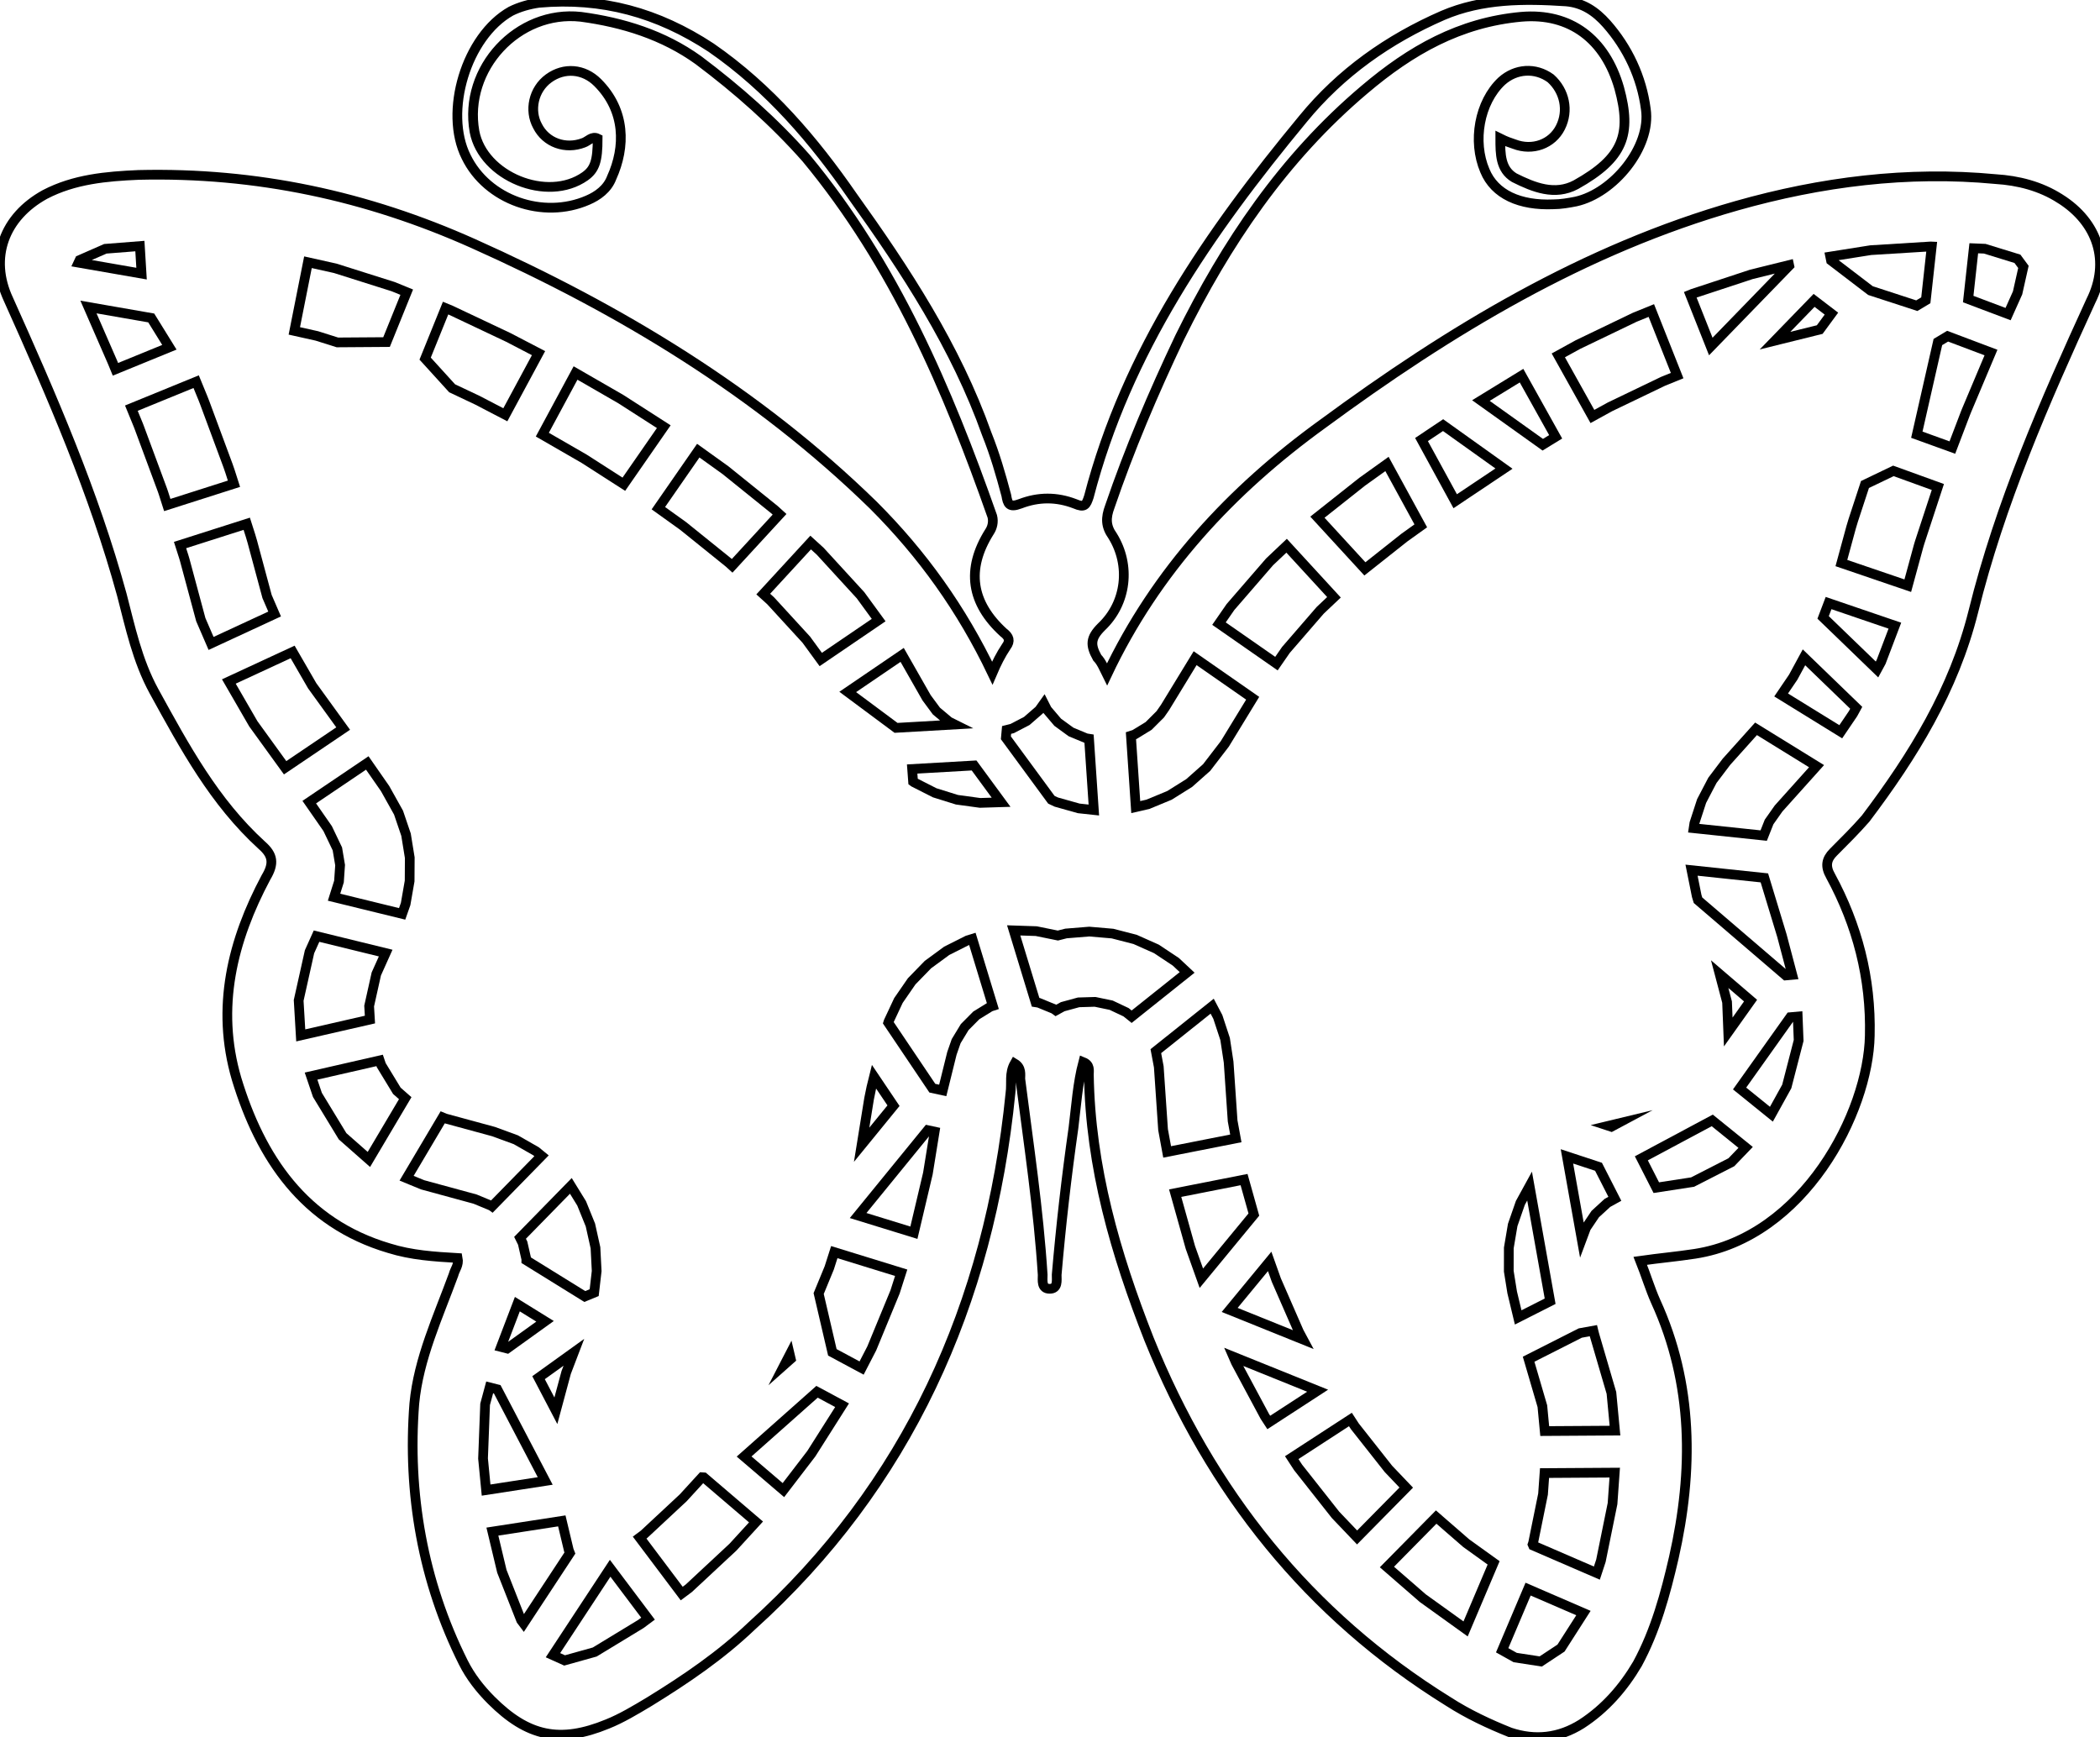 <svg version="1.1" xmlns="http://www.w3.org/2000/svg" xmlns:xlink="http://www.w3.org/1999/xlink" width="216" height="178.687" viewBox="20.16,20.16,216,178.687"><g fill="none" fill-rule="nonzero" stroke="#000000" stroke-width="1px" stroke-linecap="butt" stroke-linejoin="miter" stroke-miterlimit="10" stroke-dasharray="" stroke-dashoffset="0" font-family="none" font-weight="none" font-size="none" text-anchor="none" style="mix-blend-mode: normal"><path d="M59.918,55.347l-5.053,0.035l-2.109,-0.667l-2.323,-0.518l1.403,-7.063l2.807,0.626l5.973,1.89l1.379,0.565z"></path><path d="M63.889,57.049l2.103,-5.197l0.548,0.225l5.914,2.797l3.098,1.613l-3.415,6.339l-2.859,-1.489l-2.615,-1.237z"></path><path d="M79.359,58.528l4.649,2.681l4.426,2.841l-4.107,5.92l-4.086,-2.622l-4.298,-2.479z"></path><path d="M91.982,66.516l2.795,2.006l5.049,4.07l0.518,0.471l-4.876,5.299l-0.339,-0.308l-4.71,-3.796l-2.542,-1.824z"></path><path d="M103.541,75.969l0.974,0.885l4.157,4.536l1.864,2.555l-5.955,4.054l-1.486,-2.037l-3.667,-4.001l-0.763,-0.693z"></path><path d="M118.364,94.685l-0.597,-0.298l-1.296,-1.091l-1.006,-1.363l-2.512,-4.408l-5.598,3.812l4.969,3.694z"></path><path d="M123.622,96.054l0.073,-0.808l0.576,-0.144l1.503,-0.782l1.278,-1.112l0.482,-0.677l0.321,0.633l1.098,1.29l1.369,0.998l1.564,0.651l0.29,0.046l0.494,7.333l-1.553,-0.168l-2.308,-0.649l-0.509,-0.24z"></path><path d="M136.485,95.838l0.374,-0.121l1.445,-0.884l1.199,-1.198l0.492,-0.707l3.092,-5.064l5.92,4.121l-2.867,4.695l-1.867,2.431l-1.793,1.592l-2.032,1.273l-2.216,0.917l-1.252,0.288z"></path><path d="M145.541,84.308l1.185,-1.711l4.017,-4.64l1.754,-1.661l4.871,5.304l-1.414,1.338l-3.526,4.073l-0.977,1.412z"></path><path d="M155.665,73.359l4.602,-3.644l2.554,-1.83l3.477,6.366l-1.688,1.209l-4.062,3.217z"></path><path d="M172.483,61.362l4.178,-2.561l3.51,6.292l-1.326,0.813z"></path><path d="M180.443,56.715l2.026,-1.114l5.827,-2.801l1.715,-0.698l2.655,6.693l-1.451,0.59l-5.447,2.618l-1.817,0.999z"></path><path d="M204.182,47.424l-3.891,0.963l-6.045,1.993l-0.233,0.095l2.114,5.329l8.069,-8.313z"></path><path d="M218.851,45.517l-0.116,-0.005l-6.159,0.381l-4.161,0.66l0.081,0.401l4.054,3.097l4.767,1.554l0.927,-0.555z"></path><path d="M226.706,52.469l0.977,-2.182l0.6,-2.671l-0.616,-0.835l-3.361,-1.036l-1.129,-0.047l-0.573,5.224z"></path><path d="M220.974,66.198l1.358,-3.56l0.093,-0.231l2.522,-5.984l-4.459,-1.682l-1.003,0.601l-2.166,9.533z"></path><path d="M214.908,68.597l4.574,1.656l-1.866,5.687l-0.106,0.351l-1.122,4.116l-6.828,-2.329l1.003,-3.681l0.211,-0.703l1.212,-3.695z"></path><path d="M215.061,84.519l-1.419,3.735l-0.418,0.771l-5.543,-5.355l0.561,-1.477z"></path><path d="M207.005,98.972l-3.908,4.355l-0.975,1.385l-0.554,1.399l-7.205,-0.761l0.077,-0.514l0.742,-2.28l1.11,-2.126l1.447,-1.912l3.041,-3.388z"></path><path d="M203.836,120.498l-9.024,-7.736l-0.135,-0.444l-0.532,-2.648l7.493,0.792l1.803,5.938l1.067,4.037z"></path><path d="M202.361,134.773l1.579,-2.853l1.223,-4.732l-0.097,-2.463l-0.76,0.068l-5.217,7.335z"></path><path d="M190.523,142.328l3.733,-0.575l3.988,-2.04l1.467,-1.527l-3.435,-2.777l-7.292,3.902z"></path><path d="M181.331,139.11l1.522,8.528l0.444,-1.19l0.946,-1.405l1.248,-1.145l0.767,-0.425l-1.681,-3.294z"></path><path d="M182.704,157.282l1.344,-0.243l0.029,0.122l0.091,0.343l1.739,5.94l0.366,3.876l-7.228,0.046l-0.242,-2.56l-1.414,-4.831z"></path><path d="M177.85,179.139l-0.05,-0.117l0.056,-0.17l1.016,-5.001l0.154,-2.164l7.221,-0.046l-0.226,3.186l-1.195,5.878l-0.417,1.271z"></path><path d="M174.669,189.913l1.34,0.749l2.627,0.403l2.085,-1.377l2.307,-3.602l-5.692,-2.462z"></path><path d="M170.907,187.718l-4.403,-3.164l-3.688,-3.205l5.064,-5.138l3.091,2.687l2.818,2.025z"></path><path d="M159.746,178.309l-2.214,-2.322l-3.857,-4.888l-0.652,-1l6.036,-3.924l0.464,0.712l3.449,4.371l1.831,1.921z"></path><path d="M147.024,159.719l0.26,0.595l2.972,5.542l0.407,0.625l5.024,-3.267z"></path><path d="M143.728,151.646l-1.129,-3.168l-1.565,-5.585l7.086,-1.396l1.008,3.598z"></path><path d="M140.209,138.651l-0.42,-2.289l-0.44,-6.464l-0.303,-1.612l5.795,-4.626l0.58,1.101l0.75,2.278l0.361,2.37l0.412,6.051l0.33,1.799z"></path><path d="M136.557,124.744l-0.571,-0.459l-1.531,-0.724l-1.659,-0.346l-1.693,0.051l-1.634,0.446l-0.705,0.387l-0.204,-0.148l-1.567,-0.643l-0.315,-0.049l-2.255,-7.396l2.322,0.078l2.224,0.453l0.84,-0.213l2.39,-0.194l2.389,0.205l2.322,0.599l2.191,0.976l1.998,1.326l1.168,1.093z"></path><path d="M116.057,132.094l-4.536,-6.741l0.033,-0.106l1.017,-2.172l1.362,-1.973l1.672,-1.72l1.933,-1.418l2.142,-1.078l0.493,-0.152l2.103,6.898l-0.255,0.084l-1.441,0.891l-1.193,1.203l-0.879,1.448l-0.438,1.256l-0.943,3.812z"></path><path d="M114.161,146.963l1.439,-6.093l0.696,-4.305l-0.709,-0.153l-7.163,8.782z"></path><path d="M105.774,159.267l-1.408,-6.047l1.087,-2.637l0.519,-1.625l6.881,2.122l-0.63,1.972l-2.398,5.813l-1.043,2.018z"></path><path d="M100.739,173.439l2.869,-3.743l3.165,-4.989l-2.575,-1.383l-7.502,6.659z"></path><path d="M92.555,172.127l5.367,4.588l-2.372,2.591l-4.539,4.228l-0.732,0.545l-4.328,-5.754l0.447,-0.333l4.038,-3.763l1.935,-2.114z"></path><path d="M77.036,190.42l1.196,0.539l3.1,-0.866l4.747,-2.885l0.736,-0.548l-3.897,-5.181z"></path><path d="M74.014,187.155l-0.253,-0.338l-1.981,-5.03l-0.974,-4.08l7.14,-1.102l0.72,3.018l0.113,0.288z"></path><path d="M70.526,162.872l-0.469,1.741l-0.213,5.577l0.315,3.246l6.08,-0.938l-4.935,-9.428z"></path><path d="M73.373,154.31l-1.682,4.403l0.635,0.162l3.896,-2.8z"></path><path d="M70.776,144.248l-0.055,-0.041l-1.69,-0.701l-5.404,-1.472l-1.646,-0.678l3.71,-6.258l0.262,0.108l4.97,1.353l2.288,0.837l2.083,1.189l0.567,0.464z"></path><path d="M58.103,139.426l-2.706,-2.384l-2.588,-4.255l-0.655,-1.934l7.055,-1.614l0.165,0.487l1.605,2.639l0.861,0.758z"></path><path d="M51.093,126.665l-0.213,-3.598l1.116,-5.005l0.722,-1.605l7.112,1.742l-0.965,2.147l-0.736,3.304l0.082,1.387z"></path><path d="M54.519,112.45l0.507,-1.61l0.116,-1.69l-0.281,-1.67l-0.999,-2.088l-1.892,-2.721l5.967,-4.03l1.835,2.638l1.38,2.471l0.772,2.27l0.384,2.367l-0.014,2.398l-0.412,2.362l-0.359,1.018z"></path><path d="M49.487,99.135l-3.272,-4.522l-2.516,-4.352l6.56,-3.039l2.007,3.472l3.191,4.409z"></path><path d="M41.871,86.346l-1.057,-2.446l-1.655,-6.148l-0.094,-0.318l-0.386,-1.209l6.86,-2.189l0.385,1.207l0.188,0.638l1.518,5.641l0.777,1.797z"></path><path d="M37.365,72.109l-0.395,-1.237l-0.107,-0.312l-2.394,-6.459l-0.089,-0.229l-0.708,-1.727l6.664,-2.725l0.706,1.721l0.178,0.458l2.394,6.459l0.215,0.623l0.396,1.239z"></path><path d="M29.258,51.74l2.446,5.61l0.063,0.148l0.267,0.651l5.548,-2.269l-1.867,-3.015z"></path><path d="M208.536,52.421l-1.204,1.64l-4.598,1.139l4.019,-4.141z"></path><path d="M113.982,99.263l6.369,-0.365l2.779,3.784l-2.167,0.067l-2.376,-0.325l-2.289,-0.715l-2.138,-1.085l-0.081,-0.06z"></path><path d="M101.496,159.946l-0.617,0.548l0.513,-0.993z"></path><path d="M80.31,153.524l-6.013,-3.724l0.001,-0.114l-0.377,-1.652l-0.271,-0.547l5.226,-5.342l1.111,1.804l0.901,2.222l0.52,2.341l0.124,2.394l-0.256,2.221z"></path><path d="M34.548,45.472l-3.554,0.279l-2.639,1.157l-0.125,0.268l6.49,1.13z"></path><path d="M75.554,161.875l3.635,-2.613l-0.793,2.076l-1.061,3.94z"></path><path d="M185.894,136.064l-0.295,-0.097l0.867,-0.209z"></path><path d="M200.218,123.087l-2.295,3.228l-0.121,-3.074l-0.76,-2.877z"></path><path d="M112.063,133.896l-3.278,4.018l0.767,-4.744l0.237,-1.16l0.27,-1.092z"></path><path d="M211.086,92.967l-0.326,0.601l-1.265,1.864l-6.133,-3.785l1.243,-1.832l1.107,-2.04z"></path><path d="M146.64,154.905l4.115,-4.991l0.684,1.92l2.329,5.335l0.418,0.78z"></path><path d="M179.602,154.011l-3.286,1.664l-0.618,-2.576l-0.349,-2.175l0.003,-2.397l0.4,-2.365l0.787,-2.265l0.949,-1.732z"></path><path d="M166.373,65.375l2.219,-1.485l6.262,4.473l-5.016,3.356z"></path><path d="M232.052,40.599c-2.015,-1.296 -4.318,-1.871 -6.621,-2.015c-9.068,-0.864 -17.993,0.288 -26.63,2.735c-15.69,4.462 -29.509,12.811 -42.607,22.455c-9.356,6.765 -17.129,15.114 -22.167,25.766c-0.288,-0.576 -0.576,-1.296 -1.008,-1.727c-0.72,-1.296 -0.72,-2.015 0.432,-3.167c2.591,-2.447 3.023,-6.334 1.152,-9.356c-0.72,-1.008 -0.72,-1.871 -0.288,-3.023c2.015,-5.902 4.462,-11.659 7.197,-17.417c4.75,-9.644 10.652,-18.425 19.001,-25.478c4.75,-4.03 9.788,-6.909 16.122,-7.485c5.038,-0.432 8.637,2.303 10.076,7.341c1.296,4.75 0.432,7.197 -4.462,9.932c-2.159,1.152 -4.318,0.288 -6.334,-0.72c-1.439,-0.864 -1.439,-2.447 -1.439,-4.03c0.576,0.288 1.008,0.432 1.439,0.576c1.871,0.72 3.886,0 4.75,-1.727c0.864,-1.727 0.432,-3.743 -1.008,-5.038c-1.583,-1.152 -3.599,-1.008 -5.038,0.288c-2.303,2.159 -3.023,6.19 -1.727,9.212c1.008,2.447 3.599,3.599 7.053,3.455c0.72,0 1.583,-0.144 2.303,-0.288c3.886,-0.864 7.773,-5.614 7.197,-9.5c-0.432,-3.311 -1.871,-6.334 -4.03,-8.781c-1.152,-1.296 -2.447,-2.159 -4.174,-2.303c-4.318,-0.288 -8.637,-0.288 -12.667,1.439c-5.614,2.447 -10.508,5.902 -14.394,10.652c-9.644,11.659 -18.137,23.895 -22.023,38.865c-0.288,0.864 -0.432,1.152 -1.439,0.72c-1.871,-0.72 -3.743,-0.72 -5.614,0c-1.152,0.432 -1.296,0 -1.439,-0.864c-0.576,-2.159 -1.152,-4.174 -2.015,-6.334c-3.167,-8.925 -8.349,-16.841 -13.819,-24.47c-3.886,-5.614 -8.493,-11.084 -14.538,-15.258c-5.47,-3.599 -11.228,-5.182 -17.705,-4.606c-1.008,0.144 -2.015,0.432 -2.879,0.864c-4.606,2.591 -6.909,10.364 -4.606,14.97c2.159,4.462 7.917,6.477 12.523,4.462c1.008,-0.432 2.015,-1.152 2.447,-2.303c1.439,-3.167 1.439,-6.909 -1.439,-9.788c-1.439,-1.439 -3.455,-1.583 -5.038,-0.432c-1.583,1.152 -2.015,3.311 -1.152,4.894c0.864,1.727 2.879,2.447 4.75,1.727c0.432,-0.144 0.864,-0.72 1.439,-0.432c0,2.303 -0.288,3.167 -1.296,3.886c-3.886,2.735 -10.508,0 -11.372,-4.606c-1.152,-6.477 4.462,-12.523 10.94,-11.803c4.318,0.576 8.493,1.871 12.091,4.462c4.03,3.023 7.773,6.334 11.084,10.076c9.068,10.94 14.538,23.751 19.145,36.85c0.144,0.576 0,1.152 -0.288,1.583c-2.447,3.886 -1.871,7.341 1.439,10.364c0.576,0.432 0.72,0.864 0.288,1.439c-0.576,0.864 -1.008,1.727 -1.439,2.735c-3.167,-6.621 -7.197,-12.235 -12.235,-17.273c-11.947,-11.659 -26.054,-20.152 -41.168,-26.918c-10.94,-4.894 -22.311,-7.341 -34.403,-7.053c-3.311,0.144 -6.621,0.432 -9.644,2.015c-4.174,2.303 -5.758,6.477 -3.743,10.796c4.462,9.932 8.781,19.864 11.659,30.372c0.864,3.311 1.583,6.765 3.311,9.932c3.167,5.758 6.19,11.372 11.084,15.834c1.152,1.008 1.296,1.871 0.432,3.311c-3.455,6.477 -5.182,13.387 -3.023,20.728c2.447,8.061 6.909,14.826 15.69,17.417c2.303,0.72 4.606,0.864 7.053,1.008c0.144,0.72 -0.288,1.152 -0.432,1.727c-1.583,4.318 -3.599,8.637 -4.03,13.243c-0.72,9.212 0.864,18.281 5.038,26.63c0.72,1.439 1.727,2.735 2.879,3.886c3.743,3.743 7.053,4.462 11.947,2.447c1.439,-0.576 2.879,-1.439 4.318,-2.303c3.743,-2.303 7.341,-4.75 10.508,-7.773c15.978,-14.394 24.47,-33.107 26.63,-54.843c0.144,-1.008 -0.144,-2.015 0.432,-3.023c0.72,0.432 0.576,1.152 0.576,1.583c0.864,6.765 1.871,13.387 2.303,20.152c0,0.576 -0.144,1.439 0.72,1.439c0.864,0 0.72,-0.864 0.72,-1.439c0.432,-5.038 1.008,-10.076 1.727,-15.114c0.288,-2.303 0.432,-4.606 1.008,-6.765c0.72,0.288 0.576,0.864 0.576,1.296c0.144,9.5 2.735,18.425 6.19,27.205c6.334,15.69 16.41,28.357 30.804,37.282c2.015,1.296 4.174,2.303 6.334,3.167c2.591,0.864 5.038,0.576 7.341,-0.864c2.447,-1.583 4.318,-3.743 5.758,-6.19c1.871,-3.455 2.879,-7.197 3.743,-10.94c2.015,-8.925 2.015,-17.849 -1.871,-26.342c-0.576,-1.296 -1.008,-2.735 -1.583,-4.174c2.015,-0.288 3.743,-0.432 5.614,-0.72c11.228,-1.727 17.849,-14.538 17.993,-22.455c0.144,-5.902 -1.296,-11.372 -4.03,-16.41c-0.576,-1.008 -0.432,-1.727 0.288,-2.447c1.152,-1.152 2.303,-2.303 3.311,-3.455c4.894,-6.477 9.068,-13.243 11.084,-21.304c2.735,-11.084 7.341,-21.592 12.091,-31.956c2.015,-4.03 0.72,-8.061 -3.167,-10.508z"></path></g></svg>